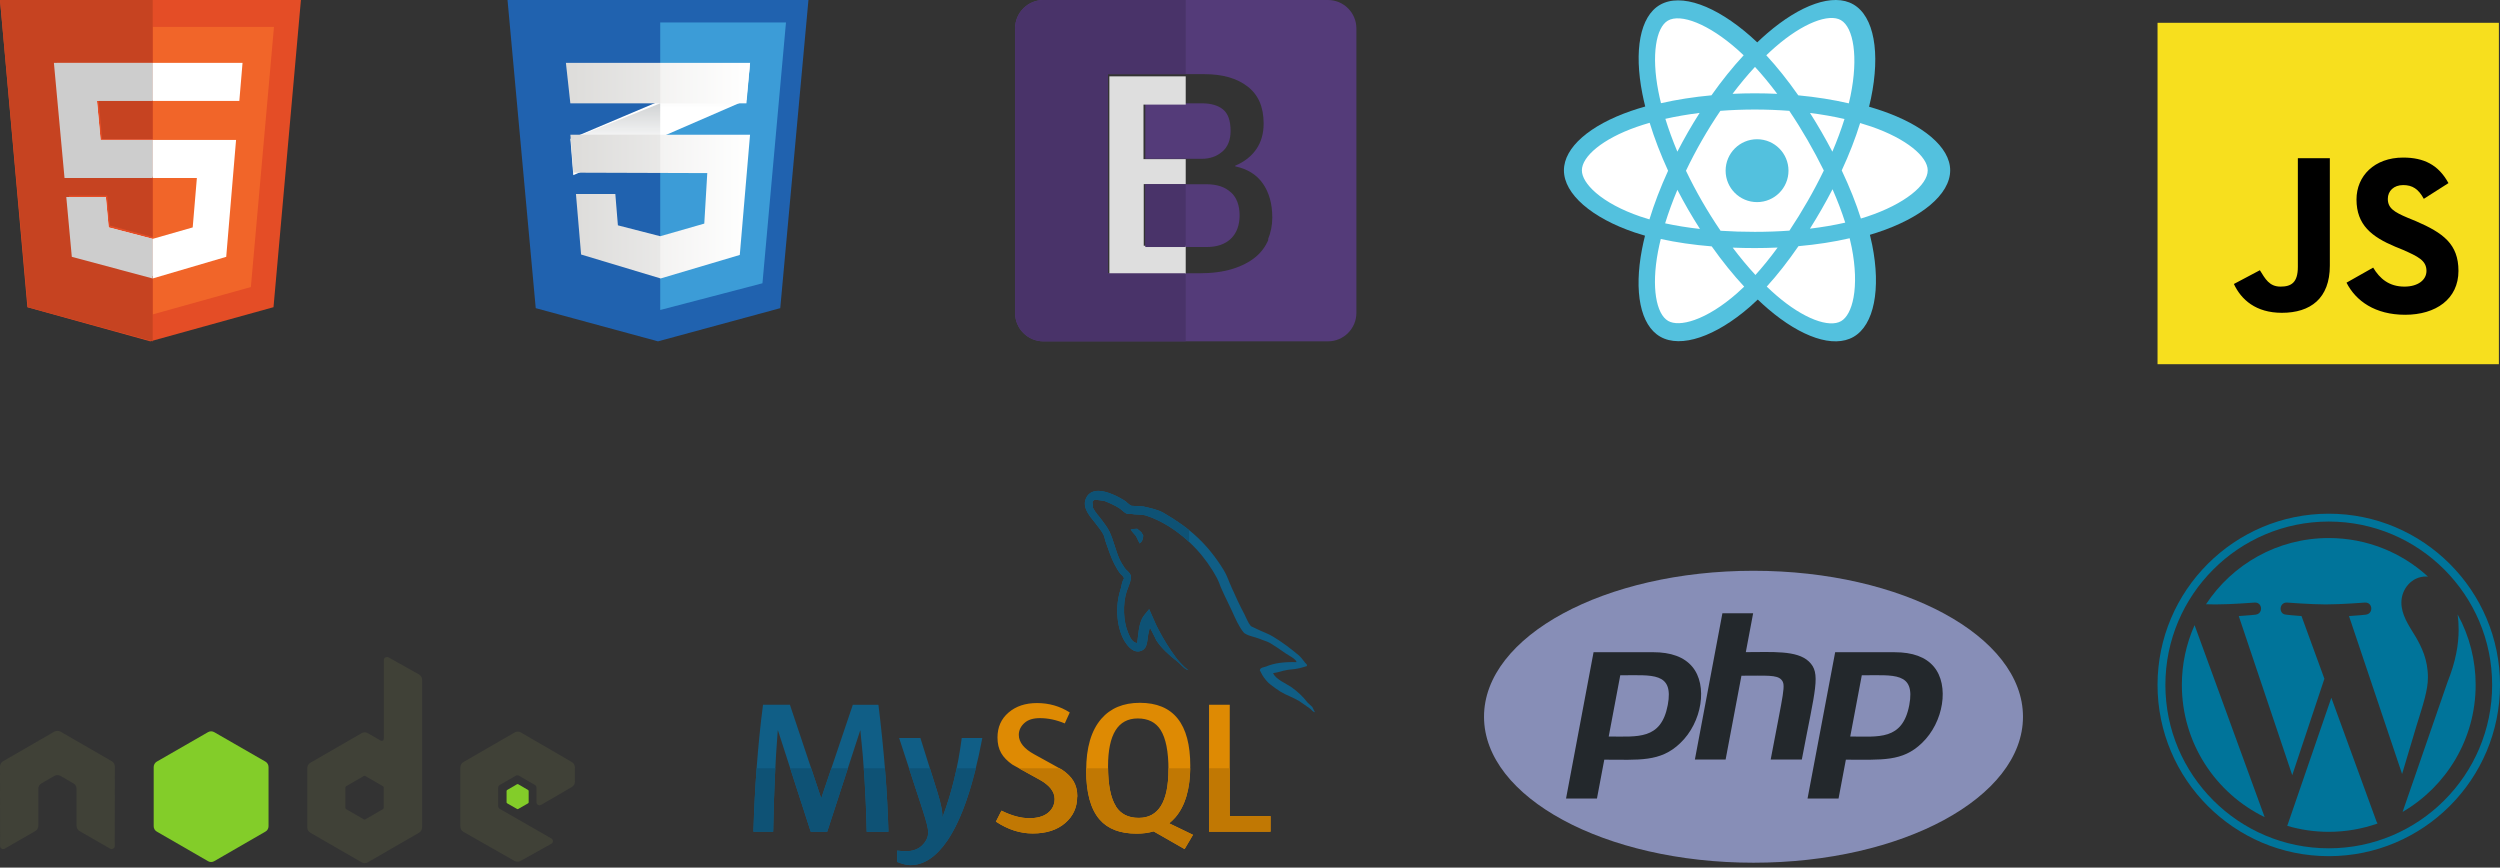 <svg width="219" height="76" viewBox="0 0 219 76" fill="none" xmlns="http://www.w3.org/2000/svg">
<rect x="0" y="0" width="219" height="76" fill="#333333" stroke="none"/>
<path d="M164.82 9.692C164.46 9.569 164.097 9.455 163.731 9.351C163.792 9.106 163.848 8.86 163.899 8.613C164.724 4.637 164.185 1.435 162.344 0.381C160.579 -0.631 157.692 0.424 154.776 2.944C154.489 3.193 154.208 3.449 153.934 3.712C153.75 3.537 153.563 3.365 153.373 3.197C150.318 0.503 147.255 -0.633 145.416 0.424C143.652 1.438 143.13 4.449 143.872 8.217C143.946 8.59 144.03 8.961 144.122 9.33C143.689 9.452 143.27 9.582 142.87 9.721C139.288 10.962 137 12.906 137 14.922C137 17.005 139.456 19.095 143.187 20.361C143.49 20.463 143.795 20.558 144.102 20.645C144.002 21.043 143.914 21.443 143.836 21.845C143.129 25.547 143.681 28.487 145.44 29.494C147.257 30.535 150.306 29.465 153.274 26.888C153.509 26.684 153.745 26.468 153.98 26.241C154.278 26.526 154.583 26.802 154.895 27.07C157.771 29.528 160.611 30.521 162.368 29.51C164.183 28.467 164.773 25.309 164.007 21.467C163.949 21.173 163.881 20.874 163.804 20.569C164.018 20.506 164.228 20.441 164.433 20.373C168.312 19.097 170.836 17.033 170.836 14.922C170.836 12.899 168.475 10.941 164.82 9.692V9.692Z" fill="#53C1DE"/>
<path d="M163.57 18.968C163.389 19.029 163.203 19.087 163.014 19.143C162.594 17.811 162.029 16.394 161.336 14.93C161.997 13.501 162.541 12.102 162.948 10.778C163.287 10.877 163.616 10.981 163.933 11.09C166.999 12.15 168.868 13.716 168.868 14.923C168.868 16.209 166.849 17.878 163.57 18.968H163.57ZM162.21 21.675C162.541 23.356 162.588 24.876 162.369 26.064C162.172 27.132 161.775 27.844 161.284 28.129C160.24 28.736 158.008 27.947 155.6 25.867C155.324 25.628 155.046 25.374 154.767 25.105C155.701 24.08 156.634 22.888 157.544 21.565C159.145 21.422 160.658 21.189 162.03 20.87C162.098 21.144 162.158 21.413 162.21 21.675V21.675ZM148.451 28.024C147.431 28.386 146.619 28.396 146.128 28.112C145.083 27.507 144.649 25.171 145.241 22.038C145.312 21.668 145.392 21.3 145.483 20.934C146.84 21.235 148.342 21.452 149.947 21.583C150.864 22.878 151.823 24.068 152.791 25.11C152.585 25.31 152.375 25.504 152.159 25.693C150.874 26.822 149.586 27.622 148.451 28.024H148.451ZM143.673 18.96C142.058 18.406 140.724 17.686 139.81 16.9C138.988 16.193 138.573 15.492 138.573 14.923C138.573 13.712 140.372 12.167 143.371 11.117C143.747 10.986 144.128 10.866 144.511 10.757C144.926 12.111 145.469 13.526 146.125 14.957C145.461 16.41 144.909 17.848 144.491 19.218C144.216 19.139 143.944 19.053 143.673 18.96V18.96ZM145.275 8.014C144.652 4.82 145.066 2.411 146.106 1.806C147.214 1.162 149.665 2.08 152.248 4.383C152.413 4.53 152.578 4.684 152.745 4.843C151.782 5.881 150.831 7.062 149.923 8.349C148.365 8.494 146.874 8.727 145.503 9.039C145.418 8.699 145.342 8.358 145.275 8.014V8.014ZM159.564 11.557C159.24 10.995 158.904 10.441 158.556 9.894C159.613 10.027 160.626 10.206 161.577 10.424C161.291 11.342 160.935 12.303 160.516 13.287C160.21 12.704 159.893 12.127 159.564 11.557V11.557ZM153.737 5.859C154.389 6.568 155.043 7.361 155.686 8.221C154.382 8.159 153.075 8.159 151.771 8.22C152.414 7.368 153.074 6.577 153.737 5.859V5.859ZM147.872 11.566C147.547 12.132 147.236 12.706 146.937 13.286C146.525 12.305 146.173 11.34 145.885 10.409C146.83 10.196 147.838 10.023 148.888 9.891C148.536 10.441 148.198 11 147.872 11.566V11.566ZM148.918 20.056C147.833 19.935 146.81 19.77 145.865 19.564C146.158 18.616 146.518 17.63 146.939 16.628C147.239 17.209 147.552 17.782 147.878 18.349C148.211 18.926 148.558 19.495 148.918 20.056V20.056ZM153.776 24.088C153.105 23.361 152.436 22.557 151.783 21.693C152.417 21.718 153.064 21.731 153.721 21.731C154.396 21.731 155.063 21.715 155.72 21.686C155.075 22.566 154.424 23.371 153.776 24.088ZM160.53 16.577C160.973 17.59 161.346 18.57 161.642 19.502C160.682 19.722 159.645 19.899 158.552 20.031C158.902 19.474 159.241 18.91 159.569 18.339C159.902 17.759 160.223 17.171 160.53 16.577V16.577ZM158.343 17.629C157.842 18.504 157.312 19.363 156.754 20.203C155.771 20.274 154.756 20.31 153.721 20.31C152.69 20.31 151.687 20.278 150.722 20.215C150.15 19.376 149.61 18.516 149.103 17.637C148.598 16.762 148.127 15.868 147.69 14.957C148.126 14.046 148.596 13.152 149.099 12.276V12.276C149.601 11.4 150.137 10.544 150.705 9.709C151.69 9.634 152.7 9.595 153.721 9.595C154.747 9.595 155.758 9.635 156.743 9.71C157.305 10.544 157.837 11.397 158.339 12.268C158.844 13.142 159.32 14.032 159.767 14.937C159.324 15.851 158.85 16.749 158.344 17.629H158.343ZM161.263 1.764C162.372 2.406 162.803 4.996 162.106 8.393C162.061 8.614 162.011 8.834 161.957 9.054C160.583 8.735 159.091 8.498 157.528 8.351C156.618 7.05 155.675 5.867 154.728 4.843C154.976 4.602 155.23 4.369 155.49 4.141C157.936 2.004 160.221 1.161 161.263 1.764V1.764Z" fill="white"/>
<path d="M153.918 12.197C155.439 12.197 156.672 13.43 156.672 14.951C156.672 16.472 155.439 17.705 153.918 17.705C152.397 17.705 151.164 16.472 151.164 14.951C151.164 13.43 152.397 12.197 153.918 12.197" fill="#53C1DE"/>
<path d="M218.893 2H189.009C189.004 2 189 2.004 189 2.009V31.893C189 31.898 189.004 31.902 189.009 31.902H218.893C218.898 31.902 218.902 31.898 218.902 31.893V2.009C218.902 2.004 218.898 2 218.893 2Z" fill="#F7DF1E"/>
<path d="M207.889 23.443C208.472 24.418 209.29 25.107 210.632 25.107C211.8 25.107 212.559 24.533 212.559 23.73C212.559 22.811 211.8 22.467 210.516 21.893L209.815 21.607C207.772 20.746 206.429 19.713 206.429 17.475C206.429 15.41 208.005 13.803 210.516 13.803C212.325 13.803 213.609 14.434 214.485 16.041L212.325 17.418C211.858 16.557 211.333 16.213 210.516 16.213C209.698 16.213 209.173 16.73 209.173 17.418C209.173 18.221 209.698 18.566 210.924 19.082L211.625 19.369C214.018 20.402 215.361 21.377 215.361 23.73C215.361 26.197 213.376 27.574 210.691 27.574C208.064 27.574 206.371 26.369 205.554 24.762L207.889 23.443ZM197.965 23.672C198.432 24.418 198.782 25.107 199.775 25.107C200.709 25.107 201.292 24.762 201.292 23.385V13.861H204.094V23.27C204.094 26.139 202.402 27.402 199.891 27.402C197.615 27.402 196.331 26.254 195.688 24.877L197.965 23.672Z" fill="black"/>
<path d="M116.328 0H91.41C90.033 0 88.918 1.116 88.918 2.492V27.41C88.918 28.785 90.033 29.902 91.41 29.902H116.328C117.703 29.902 118.82 28.785 118.82 27.41V2.492C118.82 1.116 117.703 0 116.328 0ZM111.11 20.997V21C110.862 21.6 110.466 22.128 109.96 22.537C109.437 22.961 108.774 23.31 107.959 23.559C107.144 23.812 106.176 23.939 105.052 23.939H97.039V6.496H105.515C107.082 6.496 108.338 6.849 109.276 7.568C110.223 8.29 110.695 9.367 110.695 10.819C110.695 11.698 110.48 12.451 110.048 13.075C109.62 13.694 109.002 14.178 108.205 14.515V14.572C109.269 14.796 110.092 15.302 110.633 16.087C111.176 16.872 111.453 17.863 111.453 19.061C111.453 19.731 111.323 20.369 111.079 20.965L111.11 20.997Z" fill="#543B79"/>
<path d="M107.811 16.842C107.306 16.37 106.595 16.14 105.677 16.14H100.349V21.639H105.693C106.604 21.639 107.32 21.398 107.826 20.909C108.331 20.424 108.59 19.733 108.59 18.844C108.582 17.976 108.331 17.303 107.826 16.842H107.811V16.842ZM107.065 13.288H107.071C107.56 12.865 107.799 12.26 107.799 11.47C107.799 10.584 107.582 9.954 107.144 9.594C106.71 9.235 106.084 9.049 105.26 9.049H100.328V13.913H105.26C105.98 13.913 106.593 13.699 107.065 13.288Z" fill="#543B79"/>
<path d="M103.869 6.688H97.181V24H103.869V21.528H100.191V16.127H103.869V13.94H100.171V9.163H103.869V6.688Z" fill="#DEDEDE"/>
<path d="M103.869 0H91.41C90.033 0 88.918 1.116 88.918 2.492V27.41C88.918 28.785 90.033 29.902 91.41 29.902H103.869V23.939H97.039V6.496H103.869V0Z" fill="#493369"/>
<path d="M103.869 16.131H100.328V21.639H103.869V16.131Z" fill="#493369"/>
<path d="M68.35 26.994L57.64 29.902L46.93 26.994L44.459 0H70.82L68.35 26.994Z" fill="#2062AF"/>
<path d="M57.836 1.969V27.141L57.861 27.148L66.791 24.815L68.852 1.967L57.836 1.969Z" fill="#3C9CD7"/>
<path d="M57.566 8.949L49.967 12.163L50.219 15.344L57.566 12.155L65.381 8.762L65.704 5.508L57.566 8.949Z" fill="white"/>
<path d="M49.967 12.213L50.228 15.344L57.836 12.205V9.049L49.967 12.213Z" fill="url(#paint0_linear)"/>
<path d="M65.705 5.508L57.836 8.768V11.803L65.392 8.59L65.705 5.508Z" fill="url(#paint1_linear)"/>
<path d="M49.967 11.806L50.229 15.125L61.957 15.163L61.695 19.588L57.836 20.694L54.126 19.74L53.901 16.993H50.454L50.904 22.295L57.873 24.393L64.805 22.333L65.704 11.803H49.967V11.806Z" fill="url(#paint2_linear)"/>
<path opacity="0.05" d="M57.836 11.803H49.967L50.228 15.123L57.836 15.148V11.803ZM57.836 20.683L57.799 20.693L54.107 19.739L53.884 16.991H50.451L50.899 22.295L57.836 24.393V20.683Z" fill="black"/>
<path d="M49.574 5.508H65.705L65.388 9.049H49.963L49.574 5.508Z" fill="url(#paint3_linear)"/>
<path opacity="0.05" d="M57.837 5.508H49.574L49.969 9.049H57.837V5.508Z" fill="black"/>
<path d="M2.399 26.913L0 0H26.361L23.959 26.909L13.164 29.902L2.399 26.913Z" fill="#E44D26"/>
<path d="M13.377 27.541L21.976 25.144L24 2.361H13.377V27.541Z" fill="#F16529"/>
<path d="M13.377 12.259H8.81L8.494 8.844H13.377V5.508H4.722L4.804 6.403L5.652 15.592H13.377V12.259ZM13.377 20.919L13.362 20.923L9.518 19.92L9.272 17.26H5.807L6.29 22.497L13.362 24.393L13.377 24.389V20.919Z" fill="#EBEBEB"/>
<path d="M13.377 12.26V15.595H17.246L16.881 19.921L13.377 20.924V24.393L19.817 22.499L19.864 21.935L20.603 13.155L20.679 12.259H19.832H13.377V12.26ZM13.377 5.508V8.844H20.965L21.028 8.094L21.171 6.403L21.246 5.508H13.377V5.508Z" fill="white"/>
<path d="M13.377 8.802H8.639L8.945 12.182H13.364H13.377V8.802ZM13.377 0H0L2.435 26.913L13.361 29.902L13.377 29.897V24.188L13.362 24.193L6.501 22.315L6.032 17.132H9.393L9.632 19.765L13.362 20.758L13.366 20.757L13.377 20.754V15.483H5.881L5.058 6.388L4.979 5.501H13.366H13.377V0Z" fill="#C64321"/>
<path d="M9.272 17.26H5.807L6.29 22.497L13.362 24.393L13.377 24.389L13.366 24.391V20.922L13.362 20.923L9.518 19.92L9.272 17.26ZM13.366 5.508H4.722L4.804 6.403L5.652 15.592H13.377H13.366V12.259H8.81L8.494 8.844H13.377H13.366V5.508Z" fill="#CDCDCD"/>
<path d="M33.892 57.557C33.844 57.557 33.798 57.57 33.757 57.593C33.716 57.617 33.682 57.651 33.658 57.693C33.635 57.733 33.622 57.78 33.622 57.827V64.712C33.622 64.779 33.59 64.84 33.532 64.874C33.503 64.891 33.471 64.899 33.437 64.899C33.404 64.899 33.371 64.891 33.343 64.874L32.218 64.226C32.136 64.178 32.043 64.153 31.948 64.153C31.853 64.153 31.76 64.178 31.678 64.226L27.187 66.818C27.019 66.915 26.917 67.101 26.917 67.295V72.478C26.917 72.672 27.019 72.849 27.187 72.946L31.678 75.538C31.76 75.586 31.853 75.611 31.948 75.611C32.043 75.611 32.136 75.586 32.218 75.538L36.709 72.946C36.791 72.899 36.859 72.831 36.906 72.749C36.954 72.666 36.979 72.573 36.978 72.478V59.555C36.978 59.458 36.953 59.363 36.904 59.279C36.855 59.195 36.784 59.126 36.7 59.078L34.027 57.584C33.985 57.561 33.938 57.557 33.892 57.557V57.557ZM5.004 64.028C4.918 64.031 4.838 64.046 4.761 64.091L0.27 66.683C0.188 66.73 0.119 66.798 0.072 66.88C0.025 66.963 -0 67.056 2.26335e-06 67.151L0.009 74.107C0.009 74.204 0.059 74.294 0.144 74.341C0.185 74.366 0.231 74.379 0.279 74.379C0.327 74.379 0.373 74.366 0.414 74.341L3.078 72.811C3.247 72.711 3.357 72.537 3.357 72.343V69.095C3.357 68.901 3.459 68.723 3.627 68.627L4.761 67.97C4.843 67.922 4.936 67.897 5.031 67.898C5.123 67.898 5.218 67.921 5.301 67.97L6.435 68.627C6.517 68.674 6.585 68.742 6.633 68.824C6.68 68.906 6.705 69 6.705 69.095V72.343C6.705 72.537 6.816 72.712 6.984 72.811L9.647 74.341C9.688 74.366 9.735 74.379 9.782 74.379C9.83 74.379 9.877 74.366 9.917 74.341C9.958 74.318 9.992 74.283 10.016 74.242C10.04 74.201 10.052 74.155 10.052 74.107L10.061 67.151C10.062 67.056 10.037 66.962 9.99 66.88C9.942 66.798 9.874 66.73 9.791 66.683L5.301 64.091C5.225 64.046 5.144 64.031 5.058 64.028H5.004ZM45.357 64.091C45.263 64.091 45.171 64.115 45.087 64.163L40.596 66.755C40.514 66.802 40.446 66.87 40.398 66.953C40.351 67.035 40.326 67.128 40.326 67.223V72.406C40.326 72.601 40.436 72.778 40.605 72.874L45.06 75.412C45.224 75.506 45.425 75.513 45.591 75.421L48.291 73.918C48.376 73.871 48.434 73.782 48.435 73.684C48.435 73.637 48.423 73.59 48.399 73.549C48.375 73.508 48.341 73.474 48.3 73.45L43.782 70.858C43.697 70.81 43.638 70.712 43.638 70.615V68.996C43.638 68.899 43.698 68.81 43.782 68.762L45.186 67.952C45.227 67.928 45.273 67.915 45.321 67.915C45.368 67.915 45.415 67.928 45.456 67.952L46.86 68.762C46.901 68.785 46.935 68.819 46.959 68.86C46.982 68.901 46.995 68.948 46.995 68.996V70.273C46.995 70.321 47.007 70.367 47.031 70.409C47.054 70.45 47.089 70.484 47.13 70.507C47.214 70.556 47.316 70.556 47.4 70.507L50.091 68.942C50.173 68.894 50.241 68.826 50.288 68.744C50.336 68.662 50.361 68.569 50.361 68.474V67.223C50.361 67.03 50.258 66.852 50.091 66.755L45.627 64.163C45.545 64.115 45.452 64.091 45.357 64.091V64.091ZM31.93 67.961C31.953 67.961 31.981 67.966 32.002 67.979L33.541 68.87C33.583 68.894 33.613 68.938 33.613 68.987V70.768C33.613 70.817 33.583 70.861 33.541 70.885L32.002 71.776C31.981 71.788 31.958 71.794 31.934 71.794C31.911 71.794 31.887 71.788 31.867 71.776L30.328 70.885C30.286 70.861 30.256 70.817 30.256 70.768V68.987C30.256 68.938 30.286 68.894 30.328 68.87L31.867 67.979C31.886 67.967 31.908 67.961 31.93 67.961V67.961H31.93Z" fill="#404137"/>
<path d="M18.494 64.064C18.4 64.064 18.307 64.088 18.224 64.136L13.733 66.719C13.565 66.815 13.463 67.002 13.463 67.196V72.379C13.463 72.573 13.565 72.75 13.733 72.847L18.224 75.439C18.306 75.487 18.399 75.512 18.494 75.512C18.588 75.512 18.682 75.487 18.764 75.439L23.254 72.847C23.337 72.8 23.405 72.732 23.452 72.65C23.5 72.567 23.524 72.474 23.524 72.379V67.196C23.524 67.002 23.422 66.815 23.254 66.719L18.764 64.136C18.681 64.088 18.588 64.064 18.494 64.064V64.064ZM45.348 68.689C45.33 68.689 45.31 68.689 45.294 68.698L44.43 69.202C44.414 69.211 44.4 69.224 44.391 69.24C44.381 69.256 44.376 69.274 44.376 69.293V70.282C44.376 70.32 44.397 70.354 44.43 70.372L45.294 70.867C45.326 70.886 45.361 70.886 45.393 70.867L46.257 70.372C46.273 70.363 46.286 70.35 46.296 70.335C46.305 70.319 46.31 70.301 46.311 70.282V69.292C46.31 69.274 46.305 69.256 46.296 69.24C46.286 69.225 46.273 69.211 46.257 69.202L45.393 68.698C45.377 68.689 45.366 68.69 45.348 68.69V68.689Z" fill="#83CD29"/>
<path d="M79.383 74.563C79.084 74.563 78.817 74.545 78.592 74.512V75.504C79.055 75.69 79.438 75.782 79.751 75.782C80.925 75.782 82.007 75.065 82.995 73.623C84.257 71.758 85.277 68.765 86.051 64.651H84.248C83.925 67.177 83.355 69.517 82.538 71.658C82.595 71.23 82.454 70.478 82.118 69.4L80.628 64.651H78.764L80.841 71C81.153 71.955 81.312 72.59 81.312 72.9C81.312 73.35 81.112 73.756 80.708 74.119C80.372 74.409 79.932 74.563 79.383 74.563Z" fill="#105E86"/>
<path d="M105.913 61.736V72.856H111.301V71.492H107.726V61.736H105.913Z" fill="#DE8A03"/>
<path d="M68.131 63.989H68.151L71.019 72.858H72.464L75.353 63.989H75.369C75.67 66.765 75.861 69.718 75.922 72.858H77.821H77.827C77.737 69.5 77.446 65.788 76.951 61.738H74.707L71.948 69.91H71.931L69.196 61.736H66.84C66.393 65.194 66.113 68.904 66 72.856H67.731C67.787 69.607 67.92 66.648 68.131 63.989Z" fill="#105E86"/>
<path d="M104.268 67.089C104.268 63.407 102.797 61.566 99.853 61.566C98.411 61.566 97.284 62.033 96.473 62.969C95.592 63.991 95.149 65.495 95.149 67.484C95.149 69.439 95.538 70.875 96.327 71.787C97.042 72.615 98.124 73.026 99.57 73.026C100.111 73.026 100.607 72.961 101.056 72.828L103.77 74.38L104.508 73.129H104.502L102.42 72.123C102.605 71.971 102.783 71.803 102.945 71.621C103.828 70.603 104.268 69.091 104.268 67.089ZM99.755 71.647C98.843 71.647 98.177 71.311 97.751 70.642L97.755 70.631C97.294 69.908 97.065 68.74 97.065 67.14C97.065 64.34 97.933 62.936 99.667 62.936C100.574 62.936 101.244 63.272 101.668 63.942C102.127 64.669 102.357 65.825 102.357 67.407C102.357 70.23 101.488 71.647 99.755 71.647ZM93.043 67.433C93.043 67.433 91.416 66.517 90.611 66.085C89.726 65.604 89.247 65.034 89.247 64.376C89.247 63.946 89.442 63.596 89.755 63.321C90.066 63.043 90.515 62.908 91.095 62.908C91.81 62.908 92.537 63.063 93.275 63.371L93.711 62.412C92.85 61.861 91.892 61.588 90.843 61.588C89.818 61.588 88.989 61.865 88.343 62.424C87.702 62.975 87.38 63.7 87.38 64.606C87.38 65.694 87.811 66.358 88.675 66.974C88.675 66.974 90.265 67.868 91.058 68.296C91.914 68.767 92.385 69.332 92.385 69.996C92.385 70.519 92.156 70.937 91.771 71.234C91.382 71.529 90.847 71.676 90.167 71.676C89.435 71.676 88.626 71.461 87.729 71.016L87.243 71.975C88.286 72.666 89.353 73.012 90.466 73.012C91.656 73.012 92.597 72.709 93.303 72.104C94.008 71.502 94.361 70.726 94.361 69.779L94.373 69.785C94.371 68.701 93.93 68.046 93.043 67.433Z" fill="#DE8A03"/>
<path d="M85.482 67.298H83.806C83.486 68.831 83.062 70.285 82.538 71.658C82.595 71.23 82.454 70.478 82.118 69.4L81.458 67.3H79.63L80.841 71.002C81.153 71.957 81.312 72.592 81.312 72.901C81.312 73.352 81.112 73.758 80.708 74.12C80.372 74.413 79.932 74.567 79.383 74.567C79.084 74.567 78.817 74.549 78.592 74.516V75.507C79.055 75.694 79.438 75.786 79.751 75.786C80.925 75.786 82.007 75.069 82.995 73.627C83.968 72.184 84.797 70.074 85.482 67.298Z" fill="#0E5275"/>
<path d="M107.726 67.298H105.913V72.856H111.301V71.492H107.726V67.298Z" fill="#C17803"/>
<path d="M67.916 67.298H66.281C66.147 69.093 66.055 70.947 66 72.856H67.731C67.764 70.898 67.825 69.044 67.916 67.298ZM74.275 67.298H72.828L71.948 69.908H71.931L71.056 67.298H69.223L71.019 72.858H72.464L74.275 67.298ZM77.52 67.298H75.668C75.799 69.082 75.885 70.935 75.922 72.858H77.821H77.827C77.78 71.1 77.678 69.246 77.52 67.298Z" fill="#0E5275"/>
<path d="M104.266 67.298H102.357C102.357 67.335 102.357 67.372 102.357 67.409C102.357 70.232 101.488 71.648 99.755 71.648C98.843 71.648 98.177 71.312 97.751 70.642L97.755 70.631C97.309 69.931 97.081 68.818 97.065 67.298H95.149C95.149 67.36 95.147 67.421 95.147 67.484C95.147 69.439 95.536 70.875 96.325 71.787C97.04 72.615 98.122 73.026 99.568 73.026C100.109 73.026 100.605 72.961 101.054 72.828L103.768 74.381L104.506 73.129H104.5L102.418 72.123C102.603 71.971 102.781 71.803 102.943 71.621C103.797 70.64 104.237 69.195 104.266 67.298ZM92.801 67.298H89.255C89.79 67.597 90.572 68.034 91.058 68.294C91.914 68.765 92.385 69.33 92.385 69.994C92.385 70.517 92.156 70.935 91.771 71.232C91.382 71.527 90.847 71.674 90.167 71.674C89.435 71.674 88.626 71.459 87.729 71.014L87.243 71.973C88.286 72.664 89.353 73.01 90.466 73.01C91.656 73.01 92.597 72.707 93.303 72.102C94.008 71.5 94.361 70.724 94.361 69.777L94.373 69.783C94.373 68.701 93.932 68.048 93.045 67.435C93.043 67.433 92.951 67.382 92.801 67.298Z" fill="#C17803"/>
<path d="M99.612 46.321C99.377 46.321 99.215 46.348 99.049 46.387V46.413H99.078C99.188 46.623 99.377 46.776 99.516 46.963C99.627 47.176 99.721 47.393 99.831 47.606L99.858 47.575C100.051 47.442 100.147 47.229 100.147 46.905L99.983 46.624L99.614 46.315L99.612 46.321Z" fill="#105E86"/>
<path d="M114.544 61.545C114.147 61.023 113.653 60.566 113.121 60.189C112.682 59.894 111.723 59.484 111.543 58.99L111.516 58.962C111.815 58.935 112.172 58.828 112.459 58.748C112.924 58.626 113.35 58.654 113.831 58.535C114.049 58.482 114.268 58.414 114.485 58.347V58.224C114.239 57.984 114.055 57.657 113.801 57.431C113.104 56.839 112.332 56.261 111.539 55.778C111.109 55.507 110.564 55.335 110.111 55.106L109.578 54.85C109.332 54.557 109.189 54.167 109.015 53.817C108.622 53.078 108.236 52.258 107.894 51.475C107.648 50.949 107.499 50.426 107.198 49.941C105.784 47.655 104.254 46.27 101.9 44.913C101.394 44.633 100.787 44.512 100.146 44.364C99.804 44.348 99.462 44.323 99.121 44.309C98.896 44.215 98.679 43.959 98.486 43.836C97.708 43.354 95.692 42.307 95.118 43.692C94.749 44.565 95.665 45.425 95.985 45.87C96.221 46.177 96.518 46.53 96.681 46.874C96.778 47.11 96.804 47.347 96.901 47.591C97.118 48.183 97.325 48.843 97.612 49.396C97.761 49.679 97.925 49.972 98.118 50.226C98.228 50.375 98.417 50.443 98.46 50.683C98.267 50.957 98.255 51.355 98.144 51.688C97.653 53.211 97.845 55.093 98.542 56.214C98.761 56.548 99.283 57.29 99.982 57.005C100.597 56.765 100.461 55.999 100.638 55.327L100.736 54.95V54.981C100.929 55.36 101.121 55.718 101.297 56.097C101.719 56.755 102.457 57.439 103.074 57.898C103.401 58.138 103.662 58.556 104.071 58.705V58.666H104.041L103.725 58.398C103.479 58.156 103.203 57.859 103.008 57.595C102.434 56.837 101.928 56.003 101.478 55.145C101.252 54.723 101.064 54.268 100.883 53.852L100.664 53.362C100.459 53.655 100.158 53.911 100.009 54.274C99.748 54.852 99.722 55.565 99.624 56.304L99.568 56.333C99.13 56.228 98.98 55.784 98.816 55.409C98.406 54.452 98.339 52.918 98.693 51.818C98.79 51.537 99.199 50.646 99.035 50.379C98.949 50.123 98.679 49.976 98.529 49.769C98.351 49.519 98.161 49.193 98.038 48.91C97.71 48.158 97.546 47.325 97.19 46.571C97.026 46.222 96.739 45.858 96.505 45.54C96.245 45.178 95.958 44.922 95.751 44.493L95.696 43.942L95.889 43.76L96.753 43.885C97.259 44.088 97.685 44.274 98.109 44.557C98.302 44.69 98.509 44.946 98.755 45.012H99.042C99.48 45.106 99.974 45.04 100.384 45.159C101.111 45.389 101.766 45.723 102.354 46.083C104.149 47.202 105.624 48.788 106.626 50.681C106.79 50.99 106.862 51.275 107.011 51.596C107.298 52.26 107.652 52.928 107.943 53.571C108.23 54.206 108.507 54.85 108.919 55.376C109.123 55.657 109.947 55.804 110.316 55.95C110.588 56.073 111.012 56.183 111.258 56.329C111.729 56.612 112.188 56.933 112.631 57.243C112.856 57.394 113.538 57.73 113.579 58.003C112.483 57.974 111.633 58.083 110.922 58.382C110.717 58.462 110.39 58.462 110.361 58.718L110.586 59.148C110.75 59.416 111.033 59.779 111.295 59.967C111.582 60.189 111.869 60.402 112.17 60.59C112.703 60.912 113.307 61.102 113.829 61.426C114.126 61.615 114.43 61.854 114.731 62.055C114.88 62.156 114.977 62.336 115.169 62.401V62.358L114.954 61.928L114.544 61.545Z" fill="#105E86"/>
<path d="M99.613 46.317L99.609 46.321C99.374 46.321 99.212 46.348 99.046 46.387V46.413H99.075C99.185 46.622 99.374 46.776 99.513 46.962C99.624 47.176 99.718 47.393 99.829 47.606L99.855 47.575C100.048 47.442 100.144 47.229 100.144 46.905L99.98 46.624L99.613 46.317Z" fill="#0E5275"/>
<path d="M96.208 43C95.739 43 95.333 43.18 95.12 43.69C94.751 44.563 95.667 45.424 95.987 45.868C96.222 46.175 96.52 46.528 96.683 46.872C96.78 47.108 96.806 47.345 96.903 47.589C97.12 48.181 97.327 48.841 97.614 49.394C97.763 49.677 97.927 49.97 98.12 50.224C98.23 50.373 98.419 50.441 98.462 50.681C98.269 50.955 98.257 51.353 98.146 51.687C97.654 53.209 97.847 55.092 98.544 56.212C98.728 56.495 99.13 57.067 99.671 57.067C99.771 57.067 99.875 57.048 99.984 57.003C100.599 56.763 100.463 55.997 100.64 55.325L100.738 54.948V54.979C100.93 55.358 101.123 55.717 101.299 56.096C101.721 56.753 102.459 57.437 103.075 57.896C103.403 58.136 103.663 58.554 104.073 58.703V58.665H104.042L103.727 58.396C103.481 58.154 103.205 57.857 103.01 57.593C102.436 56.835 101.93 56.001 101.48 55.143C101.254 54.721 101.066 54.266 100.885 53.85L100.664 53.362C100.459 53.656 100.158 53.911 100.009 54.274C99.748 54.852 99.722 55.565 99.623 56.304L99.568 56.333C99.13 56.229 98.98 55.784 98.816 55.409C98.406 54.452 98.339 52.918 98.693 51.818C98.79 51.537 99.199 50.646 99.035 50.38C98.949 50.123 98.679 49.976 98.529 49.769C98.351 49.519 98.161 49.193 98.038 48.911C97.71 48.159 97.546 47.325 97.189 46.571C97.026 46.223 96.739 45.858 96.505 45.54C96.245 45.178 95.958 44.922 95.751 44.493L95.696 43.942L95.888 43.76L96.753 43.885C97.259 44.088 97.685 44.274 98.109 44.557C98.302 44.69 98.509 44.946 98.755 45.012H99.041C99.48 45.106 99.974 45.041 100.383 45.159C101.111 45.389 101.766 45.723 102.354 46.083C103 46.487 103.606 46.95 104.161 47.466V46.436C103.493 45.897 102.75 45.403 101.9 44.913C101.393 44.633 100.787 44.512 100.146 44.364C99.804 44.348 99.462 44.324 99.121 44.309C98.896 44.215 98.679 43.959 98.486 43.836C97.997 43.531 97.011 43 96.208 43Z" fill="#0E5275"/>
<path d="M153.607 75.574C166.641 75.574 177.213 69.853 177.213 62.787C177.213 55.723 166.641 50 153.607 50C140.572 50 130 55.721 130 62.787C130 69.853 140.572 75.574 153.607 75.574Z" fill="#878EB7"/>
<path d="M139.893 69.952L140.535 66.548C143.568 66.548 145.447 66.777 147.188 65.099C149.112 63.275 149.615 60.031 148.242 58.404C147.528 57.552 146.377 57.133 144.813 57.133H139.596L137.185 69.952H137.187H139.893ZM141.935 59.156C144.739 59.156 146.643 58.845 146.096 61.762V61.76C145.514 64.837 143.456 64.518 140.924 64.518L141.935 59.156ZM151.164 66.533L152.55 59.193C154.742 59.193 155.649 59.102 156.048 59.543C156.461 59.999 156.249 60.501 155.112 66.535H157.84C159.021 60.297 159.544 58.975 158.452 57.942C157.411 56.954 155.259 57.127 152.934 57.127L153.575 53.724H150.882L148.472 66.533H151.164ZM161.057 69.952L161.698 66.548C164.885 66.548 166.648 66.737 168.351 65.099C170.275 63.275 170.779 60.031 169.406 58.404C168.689 57.552 167.539 57.135 165.975 57.135H160.76L158.34 69.954H161.057V69.952ZM163.093 59.156C165.912 59.156 167.8 58.845 167.253 61.762V61.76C166.663 64.884 164.547 64.518 162.082 64.518L163.093 59.156Z" fill="#23282C"/>
<path d="M191.131 60C191.131 65.093 194.091 69.495 198.383 71.581L192.245 54.763C191.509 56.411 191.129 58.195 191.131 60V60ZM212.686 59.35C212.686 57.76 212.114 56.659 211.624 55.802C210.972 54.742 210.361 53.844 210.361 52.784C210.361 51.601 211.258 50.5 212.522 50.5C212.579 50.5 212.633 50.507 212.689 50.51C210.399 48.413 207.349 47.132 203.999 47.132C199.503 47.132 195.548 49.439 193.247 52.932C193.549 52.941 193.834 52.948 194.075 52.948C195.421 52.948 197.505 52.784 197.505 52.784C198.199 52.743 198.28 53.762 197.588 53.844C197.588 53.844 196.89 53.926 196.115 53.967L200.801 67.905L203.617 59.459L201.612 53.967C200.919 53.926 200.262 53.844 200.262 53.844C199.569 53.803 199.65 52.743 200.344 52.784C200.344 52.784 202.469 52.947 203.733 52.947C205.079 52.947 207.163 52.784 207.163 52.784C207.857 52.743 207.938 53.762 207.245 53.844C207.245 53.844 206.547 53.926 205.772 53.967L210.423 67.799L211.706 63.51C212.262 61.73 212.686 60.452 212.686 59.35V59.35Z" fill="#00749A"/>
<path d="M204.225 61.125L200.364 72.344C201.545 72.692 202.769 72.868 203.999 72.868C205.498 72.868 206.935 72.609 208.272 72.139C208.237 72.083 208.206 72.023 208.181 71.962L204.225 61.125ZM215.29 53.826C215.346 54.236 215.377 54.676 215.377 55.149C215.377 56.455 215.133 57.923 214.399 59.758L210.468 71.123C214.294 68.892 216.867 64.747 216.867 60C216.87 57.842 216.328 55.718 215.29 53.826V53.826Z" fill="#00749A"/>
<path d="M204 45C195.729 45 189 51.729 189 60C189 68.272 195.729 75 204 75C212.271 75 219.001 68.272 219.001 60C219.001 51.729 212.271 45 204 45ZM204 74.312C196.109 74.312 189.688 67.892 189.688 60C189.688 52.108 196.108 45.688 204 45.688C211.891 45.688 218.312 52.108 218.312 60C218.312 67.892 211.891 74.312 204 74.312Z" fill="#00749A"/>
<defs>
<linearGradient id="paint0_linear" x1="53.906" y1="15.345" x2="53.906" y2="9.055" gradientUnits="userSpaceOnUse">
<stop offset="0.387" stop-color="#D1D3D4" stop-opacity="0"/>
<stop offset="1" stop-color="#D1D3D4"/>
</linearGradient>
<linearGradient id="paint1_linear" x1="61.776" y1="11.808" x2="61.776" y2="5.514" gradientUnits="userSpaceOnUse">
<stop offset="0.387" stop-color="#D1D3D4" stop-opacity="0"/>
<stop offset="1" stop-color="#D1D3D4"/>
</linearGradient>
<linearGradient id="paint2_linear" x1="49.972" y1="18.102" x2="65.709" y2="18.102" gradientUnits="userSpaceOnUse">
<stop stop-color="#E8E7E5"/>
<stop offset="1" stop-color="white"/>
</linearGradient>
<linearGradient id="paint3_linear" x1="49.575" y1="7.281" x2="65.706" y2="7.281" gradientUnits="userSpaceOnUse">
<stop stop-color="#E8E7E5"/>
<stop offset="1" stop-color="white"/>
</linearGradient>
</defs>
</svg>
